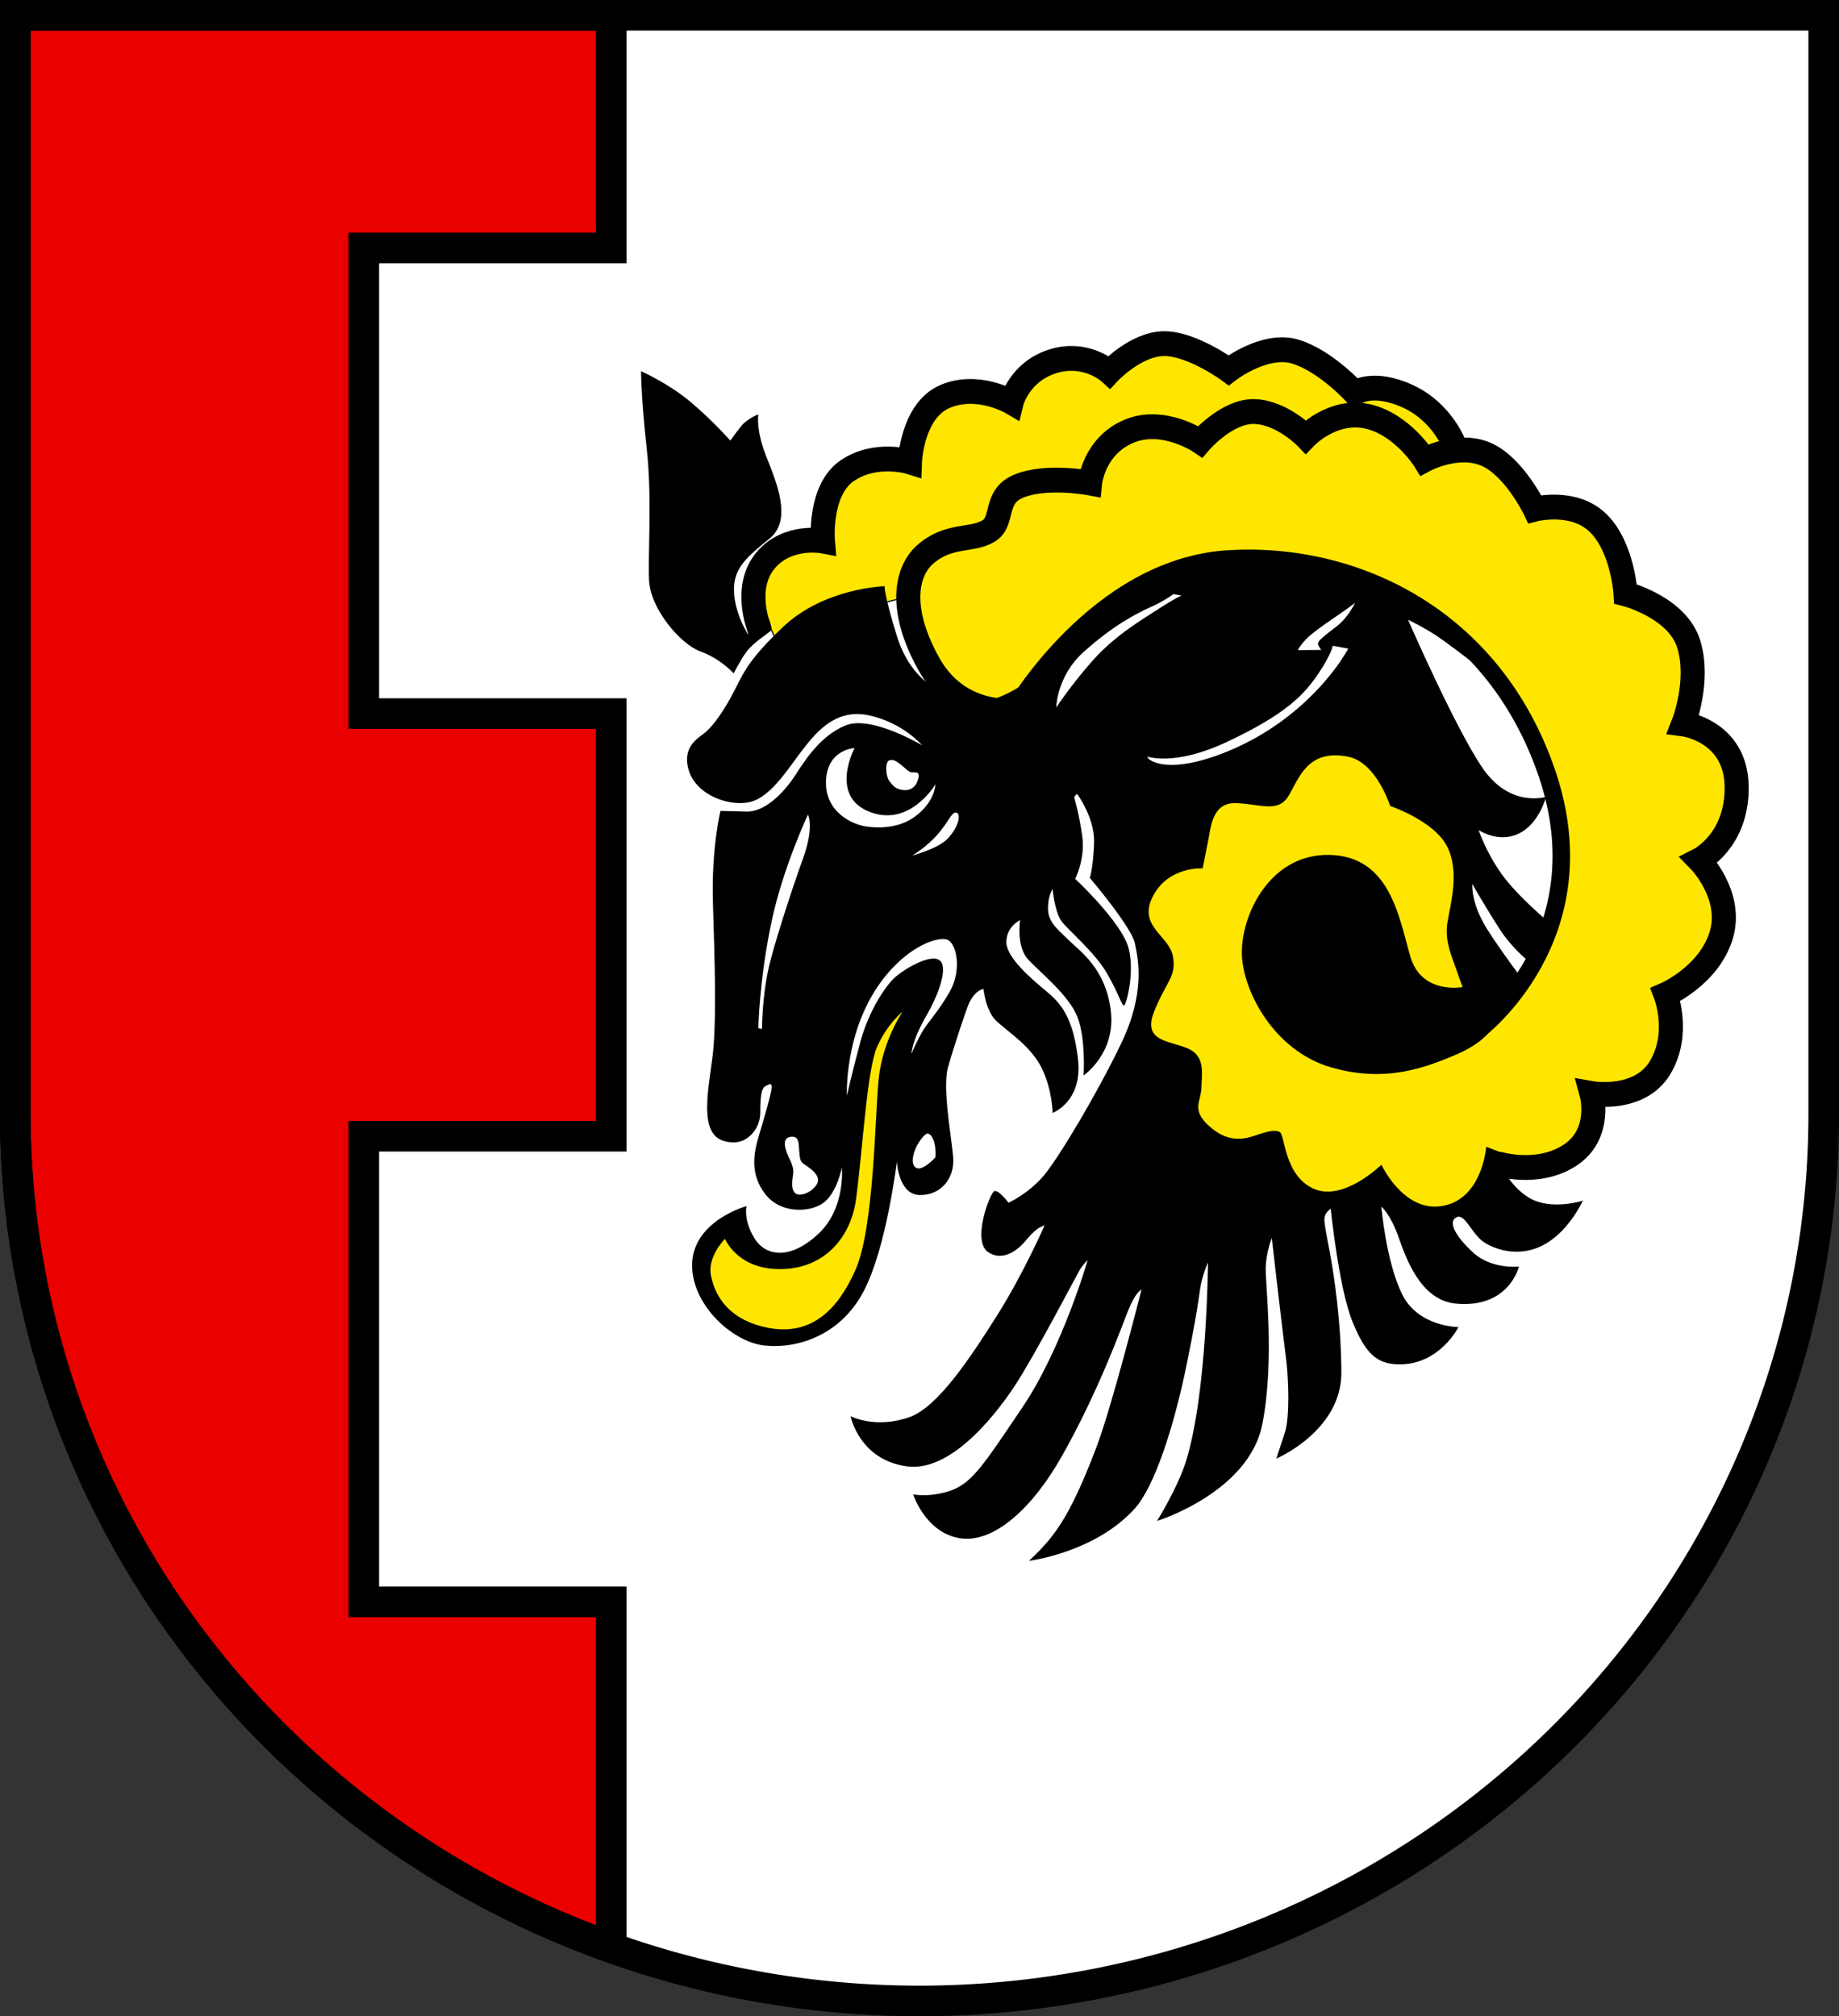 <?xml version="1.0" encoding="UTF-8" standalone="no"?>
<!-- Created with Inkscape (http://www.inkscape.org/) -->

<svg
   width="84.174mm"
   height="92.299mm"
   viewBox="0 0 84.174 92.299"
   version="1.1"
   id="svg5"
   inkscape:version="1.2.2 (732a01da63, 2022-12-09)"
   sodipodi:docname="DEU Eimke COA.svg"
   xmlns:inkscape="http://www.inkscape.org/namespaces/inkscape"
   xmlns:sodipodi="http://sodipodi.sourceforge.net/DTD/sodipodi-0.dtd"
   xmlns="http://www.w3.org/2000/svg"
   xmlns:svg="http://www.w3.org/2000/svg">
  <rect x="0" y="0" width="84.174" height="92.299" fill="#333333" stroke="none"/>
  <sodipodi:namedview
     id="namedview7"
     pagecolor="#9e9e9e"
     bordercolor="#666666"
     borderopacity="1.0"
     inkscape:showpageshadow="2"
     inkscape:pageopacity="0"
     inkscape:pagecheckerboard="0"
     inkscape:deskcolor="#8c8c8c"
     inkscape:document-units="mm"
     showgrid="false"
     inkscape:zoom="1.5344215"
     inkscape:cx="292.29257"
     inkscape:cy="175.63623"
     inkscape:current-layer="layer1" />
  <defs
     id="defs2" />
  <g
     inkscape:label="Ebene 1"
     inkscape:groupmode="layer"
     id="layer1"
     transform="translate(-62.366,-102.98)">
    <g
       id="g2538"
       transform="translate(4.454,2.011)">
      <path
         id="path2108"
         style="fill:#ffffff;stroke:none;stroke-width:1.4;stroke-dasharray:none"
         d="m 58.612,101.668 v 50.299 a 41.387,40.601 0 0 0 41.387,40.601 41.387,40.601 0 0 0 41.387,-40.601 41.387,40.601 0 0 0 0,-5.2e-4 v -50.298 z" />
      <path
         id="rect2331"
         style="fill:#eb0000;stroke:#000000;stroke-width:1.4;stroke-dasharray:none;fill-opacity:1"
         d="m 58.612,101.668 v 50.299 a 41.387,40.601 0 0 0 27.278,38.136 v -15.804 h -11.326 v -21.315 h 11.326 v -19.349 h -11.326 v -21.315 h 11.326 v -10.651 z" />
      <path
         id="path2514"
         style="fill:none;stroke:#000000;stroke-width:1.4;stroke-dasharray:none"
         d="m 58.612,101.668 v 50.299 a 41.387,40.601 0 0 0 41.387,40.601 41.387,40.601 0 0 0 41.387,-40.601 41.387,40.601 0 0 0 0,-5.2e-4 v -50.298 z" />
      <g
         id="g1311"
         transform="matrix(1.002,0,0,1.033,-68.02,87.193)">
        <path
           style="fill:#ffe600;fill-opacity:1;stroke:#000000;stroke-width:0.05"
           d="m 167.14,39.78 -1.801,0.444 -4.233,1.427 -0.491,-1.052 -0.398,-1.403 0.935,-1.497 2.035,-0.234 1.123,-3.414 2.713,-0.304 1.731,-3.017 1.894,0.023 1.286,0.468 2.035,-2.175 2.385,0.655 c 0,0 2.432,-1.38 2.596,-1.216 0.164,0.164 2.572,1.31 2.572,1.31 l 3.274,-1.123 2.596,1.941 2.9,0.421 1.918,2.011 2.058,0.959 1.38,2.035 2.853,0.094 1.359,3.556 3.043,1.753 -0.198,3.969 2.315,1.72 -0.595,3.473 -1.158,1.158 1.422,2.051 -0.959,2.646 -2.017,1.025 0.232,2.91 -1.621,1.257 -1.587,0.132 c 0,0 -0.86,2.712 -0.992,2.811 -0.132,0.099 -3.704,0.661 -3.704,0.661 l -0.628,1.587 -2.613,0.628 -2.414,-1.554 -1.257,0.496 h -1.852 l -8.07,-4.762 1.124,-5.424 -1.521,-3.903 3.638,-4.432 7.342,-3.043 4.564,3.969 0.397,2.646 -0.265,3.043 0.992,2.249 1.654,0.529 1.455,-2.877 0.496,-3.44 -0.728,-3.803 -2.48,-3.936 -3.34,-2.877 -7.045,-2.15 -6.35,1.72 -3.704,2.943 -2.712,3.076 -2.249,-2.712 -0.959,-2.547 z"
           id="path1213" />
        <g
           id="g1080"
           transform="translate(-81.196,-81.571)">
          <path
             style="fill:none;stroke:#000000;stroke-width:1.1;stroke-dasharray:none"
             d="m 253.307,126.398 c 0,0 -2.596,0.393 -4.011,-2.084 -1.416,-2.478 -1.001,-4.119 -0.157,-4.837 1.062,-0.905 2.084,-0.59 2.871,-1.023 0.787,-0.433 0.197,-1.553 1.455,-2.025 1.258,-0.472 3.205,-0.118 3.205,-0.118 0,0 0.157,-1.612 1.75,-2.281 1.593,-0.669 3.284,0.452 3.284,0.452 0,0 1.219,-1.376 2.478,-1.337 1.258,0.039 2.34,1.121 2.34,1.121 0,0 1.239,-1.258 2.832,-0.905 1.593,0.354 2.596,1.927 2.596,1.927 0,0 1.494,-0.787 2.792,-0.256 1.298,0.531 2.242,2.438 2.242,2.438 0,0 1.789,-0.452 2.91,0.629 1.121,1.082 1.239,3.127 1.239,3.127 0,0 2.379,0.59 2.891,2.242 0.511,1.652 -0.256,3.52 -0.256,3.52 0,0 2.379,0.295 2.438,2.733 0.059,2.438 -1.711,3.304 -1.711,3.304 0,0 1.573,1.553 1.003,3.343 -0.57,1.789 -2.537,2.615 -2.537,2.615 0,0 0.688,1.73 -0.256,3.244 -0.944,1.514 -3.127,1.14 -3.127,1.14 0,0 0.51,1.793 -0.991,2.739 -1.502,0.945 -3.337,0.362 -3.337,0.362"
             id="path1023"
             sodipodi:nodetypes="cssssc" />
          <path
             style="fill:none;stroke:#000000;stroke-width:1.1;stroke-dasharray:none"
             d="m 241.546,122.719 c 0,0 -0.723,-1.752 0.278,-2.948 1.001,-1.196 2.642,-0.89 2.642,-0.89 0,0 -0.195,-2.252 1.112,-3.115 1.307,-0.862 2.864,-0.389 2.864,-0.389 0,0 0.083,-2.252 1.585,-2.892 1.502,-0.64 3.059,0.25 3.059,0.25 0,0 0.339,-1.341 1.873,-1.813 1.534,-0.472 2.596,0.472 2.596,0.472 0,0 1.199,-1.239 2.478,-1.258 1.278,-0.02 2.969,1.18 2.969,1.18 0,0 1.652,-1.239 3.048,-0.826 1.396,0.413 2.714,1.829 2.714,1.829 0,0 0.826,-0.57 2.438,0.157 1.612,0.728 2.143,2.222 2.143,2.222"
             id="path1121" />
          <path
             style="fill:none;stroke:#000000;stroke-width:0.8;stroke-dasharray:none"
             d="m 274.415,140.545 c 0,0 5.687,-4.133 3.115,-11.402 -2.419,-6.836 -8.676,-9.789 -14.516,-9.455 -6.059,0.346 -9.844,6.73 -9.844,6.73"
             id="path1131"
             sodipodi:nodetypes="cssc" />
          <path
             style="fill:#000000;stroke:none;stroke-width:0.1;stroke-dasharray:none"
             d="m 241.907,122.122 c 0,0 0.299,0.64 0.188,0.737 -0.111,0.097 -0.827,0.542 -1.119,0.932 -0.292,0.389 -0.584,0.959 -0.584,0.959 0,0 -0.598,-0.654 -1.516,-0.973 -0.918,-0.32 -2.294,-1.891 -2.35,-3.156 -0.056,-1.265 0.146,-3.621 -0.11,-5.863 -0.256,-2.242 -0.256,-3.402 -0.256,-3.402 0,0 1.269,0.547 2.284,1.381 1.015,0.834 1.794,1.696 1.794,1.696 0,0 0.468,-0.643 0.616,-0.768 0.383,-0.323 0.664,-0.386 0.664,-0.386 0,0 -0.125,0.653 0.348,1.821 0.473,1.168 1.224,2.836 0.167,3.671 -1.057,0.834 -1.669,1.321 -1.627,2.35 0.042,1.029 0.653,1.919 0.653,1.919 l -0.097,-0.542 z"
             id="path1144"
             sodipodi:nodetypes="csscssscscscsssccc" />
          <path
             id="path1200"
             style="fill:#000000;stroke:none;stroke-width:0.05;stroke-dasharray:none"
             d="m 263.654,119.577 -2.976,0.667 -3.003,1.335 -2.169,1.919 -1.28,1.419 -0.605,0.313 c 0,0 -0.813,0.55 -1.536,0.696 -0.22,0.044 -0.29,0.189 -0.283,0.369 l -2.137,-0.877 c 0,0 -1.224,-0.459 -1.822,-2.336 -0.598,-1.877 -0.556,-2.197 -0.556,-2.197 0,0 -2.756,0.068 -4.644,1.808 -1.766,1.627 -1.835,2.155 -2.364,3.087 -0.528,0.932 -0.96,1.418 -1.238,1.627 -0.278,0.209 -1.056,0.626 -0.681,1.697 0.375,1.071 1.899,1.581 2.831,1.331 0.932,-0.25 1.729,-1.526 2.286,-2.221 0.556,-0.695 1.474,-1.933 3.059,-1.613 1.585,0.32 2.461,1.335 2.461,1.335 0,0 -2.298,-1.339 -3.478,-0.887 -1.18,0.452 -1.925,1.633 -2.32,2.222 -0.521,0.777 -1.386,1.622 -2.212,1.602 -0.826,-0.02 -1.199,-0.029 -1.199,-0.029 0,0 -0.423,1.651 -0.344,4.09 0.079,2.438 0.177,5.29 -0.02,6.804 -0.197,1.514 -0.61,3.363 0.472,3.717 1.081,0.354 1.711,-0.55 1.711,-1.219 0,-0.669 0.036,-1.102 0.237,-1.199 0.202,-0.097 0.32,-0.174 0.271,0.153 -0.049,0.327 -0.334,1.272 -0.563,2.016 -0.229,0.744 -0.452,1.697 0.278,2.614 0.73,0.918 2.114,0.809 2.684,0.375 0.608,-0.464 0.82,-1.55 0.82,-1.55 0,0 0.177,1.8 -1.062,2.93 -1.337,1.219 -2.438,0.973 -2.92,0.226 -0.535,-0.829 -0.374,-1.445 -0.374,-1.445 0,0 -2.33,0.619 -2.477,2.438 -0.147,1.819 1.78,3.589 3.309,3.742 1.529,0.153 3.49,-0.473 4.533,-2.433 1.043,-1.96 1.502,-5.728 1.502,-5.728 0,0 0.065,1.46 1.029,1.49 0.964,0.029 1.622,-0.727 1.544,-1.671 -0.079,-0.944 -0.502,-3.067 -0.236,-3.991 0.265,-0.924 0.856,-2.616 0.954,-2.824 0.292,-0.616 0.669,-0.648 0.669,-0.648 0,0 0.088,0.983 0.609,1.445 0.521,0.462 1.573,1.111 2.055,2.075 0.482,0.964 0.491,1.976 0.491,1.976 0,0 1.386,-0.501 1.16,-2.389 -0.226,-1.888 -0.806,-2.488 -1.465,-3.018 -0.659,-0.531 -1.819,-1.485 -1.809,-2.173 0.01,-0.688 0.629,-0.964 0.629,-0.964 0,0 -0.187,1.16 0.364,1.74 0.551,0.58 1.878,1.593 2.261,2.566 0.383,0.973 0.275,2.576 0.275,2.576 0,0 1.48,-0.974 1.244,-2.865 -0.236,-1.891 -1.432,-2.656 -1.877,-3.087 -0.445,-0.431 -0.96,-0.783 -0.99,-1.373 -0.029,-0.59 0.207,-0.934 0.207,-0.934 0,0 0.098,1.042 0.423,1.445 0.324,0.403 1.524,1.376 2.074,2.31 0.551,0.934 0.659,1.415 0.767,1.406 0.108,-0.01 0.598,-1.825 0.079,-2.88 -0.57,-1.16 -2.31,-2.733 -2.31,-2.733 0,0 0.462,-0.875 0.325,-1.868 -0.138,-0.993 -0.374,-1.75 -0.374,-1.75 l 0.095,-0.122 0.053,-0.008 c 0,0 0.799,1.05 0.764,2.141 -0.035,1.091 -0.194,1.564 -0.194,1.564 0,0 1.905,2.177 2.058,2.9 0.153,0.723 0.487,2.183 -0.626,4.435 -1.112,2.252 -2.85,5.061 -3.532,5.853 -0.681,0.793 -1.613,1.21 -1.613,1.21 0,0 -0.459,-0.598 -0.654,-0.514 -0.195,0.083 -1.048,2.225 -0.264,2.711 0.752,0.466 1.474,-0.25 1.697,-0.514 0.222,-0.264 0.363,-0.386 0.505,-0.499 0.143,-0.113 0.364,-0.187 0.364,-0.187 0,0 -0.953,2.118 -2.163,3.981 -1.21,1.863 -2.711,4.072 -4.004,4.519 -1.571,0.542 -2.698,-0.041 -2.698,-0.041 0,0 0.389,1.933 2.572,2.225 2.183,0.292 4.375,-2.755 4.922,-3.559 0.918,-1.349 2.85,-4.95 2.989,-5.173 0.139,-0.222 0.347,-0.403 0.347,-0.403 0,0 -1.171,3.924 -2.98,6.519 -1.809,2.596 -2.324,3.407 -3.373,3.721 -0.96,0.287 -1.621,0.133 -1.621,0.133 0,0 0.57,1.711 2.144,1.947 1.573,0.236 3.337,-1.383 4.641,-3.618 1.734,-2.973 2.793,-5.891 3.042,-6.483 0.353,-0.84 0.607,-0.918 0.607,-0.918 0,0 -1.347,5.179 -2.07,7.014 -0.723,1.835 -1.293,2.989 -1.989,3.879 -0.449,0.575 -1.084,1.127 -1.084,1.127 0,0 3.026,-0.354 4.852,-2.336 0.851,-0.923 1.743,-3.465 2.343,-6.313 0.654,-3.103 0.561,-3.235 0.698,-3.756 0.138,-0.521 0.285,-0.816 0.285,-0.816 0,0 -0.03,5.732 -0.991,8.772 -0.379,1.198 -1.335,2.684 -1.335,2.684 0,0 4.201,-1.267 4.811,-4.296 0.579,-2.873 0.125,-6.257 0.153,-6.952 0.028,-0.695 0.278,-1.293 0.278,-1.293 0,0 0.501,4.24 0.64,5.242 0.139,1.001 0.181,2.74 -0.042,3.379 -0.222,0.64 -0.39,1.154 -0.39,1.154 0,0 2.991,-1.226 2.971,-3.841 -0.017,-2.282 -0.335,-4.287 -0.531,-5.309 -0.197,-1.023 -0.284,-1.403 -0.228,-1.591 0.056,-0.188 0.271,-0.334 0.271,-0.334 0,0 0.371,3.498 0.98,4.972 0.61,1.475 1.14,1.91 2.123,1.927 1.868,0.032 2.734,-1.652 2.734,-1.652 0,0 -1.84,8.3e-4 -2.577,-1.459 -0.737,-1.46 -0.946,-3.879 -0.946,-3.879 0,0 0.417,0.334 0.779,1.335 0.362,1.001 1.031,2.813 2.614,2.962 2.443,0.229 2.892,-1.641 2.892,-1.641 0,0 -1.249,0.136 -2.094,-0.621 -0.846,-0.757 -1.15,-1.376 -0.757,-1.563 0.393,-0.187 0.698,0.767 1.278,1.121 0.58,0.354 1.701,0.678 2.802,0.049 1.101,-0.629 1.691,-1.907 1.691,-1.907 0,0 -1.268,0.403 -2.261,-0.029 -0.993,-0.433 -1.563,-1.661 -1.563,-1.661 l 0.069,-0.453 -0.659,-0.245 c 0,0 -0.181,2.45 -2.158,2.643 -1.669,0.163 -2.63,-1.847 -2.63,-1.847 0,0 -1.726,1.65 -3.089,1.066 -1.363,-0.584 -1.307,-2.392 -1.558,-2.517 -0.25,-0.125 -0.639,6e-5 -1.154,0.167 -0.514,0.167 -1.237,0.306 -2.072,-0.431 -0.834,-0.737 -0.362,-1.07 -0.348,-1.71 0.014,-0.64 0.195,-1.419 -0.681,-1.752 -0.876,-0.334 -2.016,-0.306 -1.474,-1.627 0.542,-1.321 1.029,-1.529 0.848,-2.447 -0.181,-0.918 -1.627,-1.321 -0.904,-2.656 0.723,-1.335 2.267,-1.224 2.267,-1.224 0,0 0.125,-0.64 0.25,-1.224 0.125,-0.584 0.167,-1.724 1.307,-1.669 1.14,0.056 1.891,0.431 2.364,-0.319 0.473,-0.751 0.853,-2.101 2.725,-1.738 1.293,0.25 1.919,2.183 1.919,2.183 0,0 2.002,0.653 2.6,1.793 0.598,1.14 0.139,2.6 0.014,3.379 -0.125,0.779 0.167,1.404 0.334,1.877 0.167,0.473 0.361,0.974 0.361,0.974 0,0 -1.877,0.361 -2.392,-1.363 -0.514,-1.724 -0.918,-4.422 -3.671,-4.491 -2.753,-0.07 -4.078,2.696 -4.019,4.427 0.055,1.613 1.455,4.228 4.031,4.975 2.576,0.747 4.483,-0.039 5.702,-0.531 1.219,-0.492 1.593,-1.062 1.593,-1.062 l 1.481,-2.303 c 0,0 -1.057,-1.36 -1.627,-2.253 -0.737,-1.154 -0.654,-1.961 -0.654,-1.961 0,0 0.605,1.029 1.258,2.009 0.613,0.92 1.495,1.564 1.495,1.564 l 0.75,-1.875 c 0,0 -1.445,-1.16 -2.172,-2.153 -0.728,-0.993 -1.042,-1.937 -1.042,-1.937 0,0 0.914,0.6 1.848,0.147 0.934,-0.452 1.229,-1.622 1.229,-1.622 0,0 -1.642,0.511 -2.901,-1.278 -1.258,-1.789 -3.402,-6.568 -3.402,-6.568 0,0 0.856,0.383 1.623,0.924 0.767,0.541 1.691,1.239 1.691,1.239 l -0.182,-0.587 -2.558,-2.086 -3.949,-1.529 z" />
          <path
             style="fill:#ffffff;fill-opacity:1;stroke:none;stroke-width:0.05;stroke-dasharray:none"
             d="m 241.518,140.475 c 0,0 0.036,-2.113 0.598,-4.7 0.525,-2.417 1.669,-4.769 1.669,-4.769 0,0 0.306,0.528 -0.236,1.974 -0.542,1.446 -1.351,3.91 -1.557,4.811 -0.313,1.366 -0.306,2.711 -0.306,2.711 z"
             id="path1346"
             sodipodi:nodetypes="cscsscc" />
          <path
             style="fill:#ffffff;fill-opacity:1;stroke:none;stroke-width:0.05;stroke-dasharray:none"
             d="m 248.549,132.818 c 0,0 0.649,-0.359 1.185,-0.964 0.488,-0.55 0.619,-0.983 0.831,-0.934 0.211,0.049 0.132,0.584 -0.374,1.126 -0.446,0.478 -1.642,0.772 -1.642,0.772 z"
             id="path1402"
             sodipodi:nodetypes="csssc" />
          <path
             style="fill:#ffffff;fill-opacity:1;stroke:none;stroke-width:0.05;stroke-dasharray:none"
             d="m 242.989,146.362 c -0.216,-0.418 -0.452,-0.998 -0.02,-1.072 0.433,-0.074 0.383,0.315 0.413,0.585 0.029,0.27 0.02,0.472 0.177,0.59 0.157,0.118 0.831,0.472 0.659,0.865 -0.172,0.393 -0.875,0.698 -1.067,0.398 -0.192,-0.3 -0.005,-0.752 -0.039,-0.978 -0.034,-0.226 -0.123,-0.388 -0.123,-0.388 z"
             id="path1404" />
          <path
             style="fill:#ffffff;fill-opacity:1;stroke:none;stroke-width:0.05;stroke-dasharray:none"
             d="m 249.603,146.2 c 0,0 -0.594,0.636 -0.886,0.455 -0.292,-0.181 -0.08,-0.744 0.038,-0.963 0.118,-0.219 0.362,-0.549 0.494,-0.549 0.132,0 0.261,0.205 0.32,0.441 0.059,0.236 0.041,0.533 0.041,0.533 z"
             id="path1406"
             sodipodi:nodetypes="cscsscc" />
          <path
             style="fill:#ffffff;fill-opacity:1;stroke:none;stroke-width:0.05;stroke-dasharray:none"
             d="m 245.564,143.465 c 0,0 -0.139,-2.809 1.557,-5.047 1.252,-1.652 2.684,-2.032 3.045,-1.863 0.421,0.196 0.649,1.349 0.097,2.294 -0.52,0.889 -0.973,1.321 -1.231,1.738 -0.257,0.417 -0.521,1.015 -0.521,1.015 0,0 0.013,-0.567 0.702,-1.717 0.48,-0.802 0.973,-2.016 0.626,-2.385 -0.348,-0.368 -1.509,0.25 -2.044,0.688 -0.404,0.33 -1.217,1.439 -1.627,2.927 -0.41,1.488 -0.605,2.35 -0.605,2.35 z"
             id="path1408"
             sodipodi:nodetypes="csssscsssscc" />
          <path
             style="fill:#ffffff;fill-opacity:1;stroke:none;stroke-width:0.05;stroke-dasharray:none"
             d="m 255.126,126.26 c 0,0 0.018,-1.392 1.258,-2.468 1.406,-1.219 2.458,-1.721 3.087,-1.996 0.629,-0.275 1.003,-0.56 1.003,-0.56 l 0.377,0.061 c 0,0 -0.389,0.17 -1.039,0.587 -0.65,0.417 -1.946,1.127 -3.002,2.275 -0.976,1.061 -1.684,2.1 -1.684,2.1 z"
             id="path1427"
             sodipodi:nodetypes="cssccssc" />
          <path
             style="fill:#ffffff;fill-opacity:1;stroke:none;stroke-width:0.05;stroke-dasharray:none"
             d="m 259.277,128.432 c 0,0 1.231,0.45 3.626,-0.638 2.757,-1.252 3.576,-2.136 4.213,-3.059 0.594,-0.862 0.64,-1.21 0.64,-1.21 l 0.709,0.125 c 0,0 -0.834,1.571 -2.809,3.045 -1.974,1.474 -3.917,1.939 -4.403,2.023 -0.71,0.133 -1.45,0.132 -1.887,-0.161 z"
             id="path1429"
             sodipodi:nodetypes="cssccsccc" />
          <path
             style="fill:#ffffff;fill-opacity:1;stroke:none;stroke-width:0.05;stroke-dasharray:none"
             d="m 268.778,121.625 c 0,0 -0.32,0.654 -0.841,1.037 -0.521,0.383 -0.855,0.644 -0.855,0.752 0,0.108 0.152,0.295 0.152,0.295 l -1.077,0.01 c 0,0 0.211,-0.379 0.634,-0.708 0.423,-0.329 0.801,-0.575 1.244,-0.87 0.253,-0.164 0.552,-0.377 0.742,-0.516 z"
             id="path1431"
             sodipodi:nodetypes="cssccscc" />
          <path
             style="fill:#ffffff;stroke:none;stroke-width:0.05;stroke-dasharray:none"
             d="m 249.608,129.663 c 0,0 -1.147,1.901 -2.983,1.231 -1.895,-0.691 -0.711,-2.836 -0.711,-2.836 0,0 -1.272,0.049 -1.306,1.488 -0.033,1.373 1.227,1.896 1.811,1.984 0.552,0.083 1.511,0.099 2.257,-0.438 0.932,-0.672 0.932,-1.43 0.932,-1.43 z"
             id="path1434"
             sodipodi:nodetypes="cscsssc" />
          <path
             style="fill:#ffffff;stroke:none;stroke-width:0.05;stroke-dasharray:none"
             d="m 248.249,128.976 c -0.347,-0.289 -0.521,-0.438 -0.74,-0.376 -0.219,0.062 -0.172,0.695 -0.021,0.897 0.196,0.261 0.31,0.38 0.657,0.422 0.347,0.041 0.546,-0.178 0.616,-0.331 0.07,-0.153 0.132,-0.372 0.033,-0.426 -0.099,-0.054 -0.265,0 -0.36,-0.054 -0.095,-0.054 -0.186,-0.132 -0.186,-0.132 z"
             id="path1490"
             sodipodi:nodetypes="ssssssscs" />
          <path
             style="fill:#ffe600;fill-opacity:1;stroke:none;stroke-width:0.05"
             d="m 239.994,149.804 c 0,0 0.598,1.45 2.729,1.339 1.92,-0.1 3.035,-1.487 3.258,-3.092 0.3,-2.164 0.496,-5.722 0.959,-6.747 0.463,-1.025 1.174,-1.571 1.174,-1.571 0,0 -0.943,1.306 -1.108,3.076 -0.165,1.769 -0.215,6.515 -1.042,8.351 -0.772,1.713 -1.984,2.993 -4.051,2.58 -2.067,-0.413 -2.461,-1.795 -2.563,-2.332 -0.157,-0.826 0.645,-1.604 0.645,-1.604 z"
             id="path858"
             sodipodi:nodetypes="cssscssssc" />
        </g>
      </g>
    </g>
  </g>
</svg>
